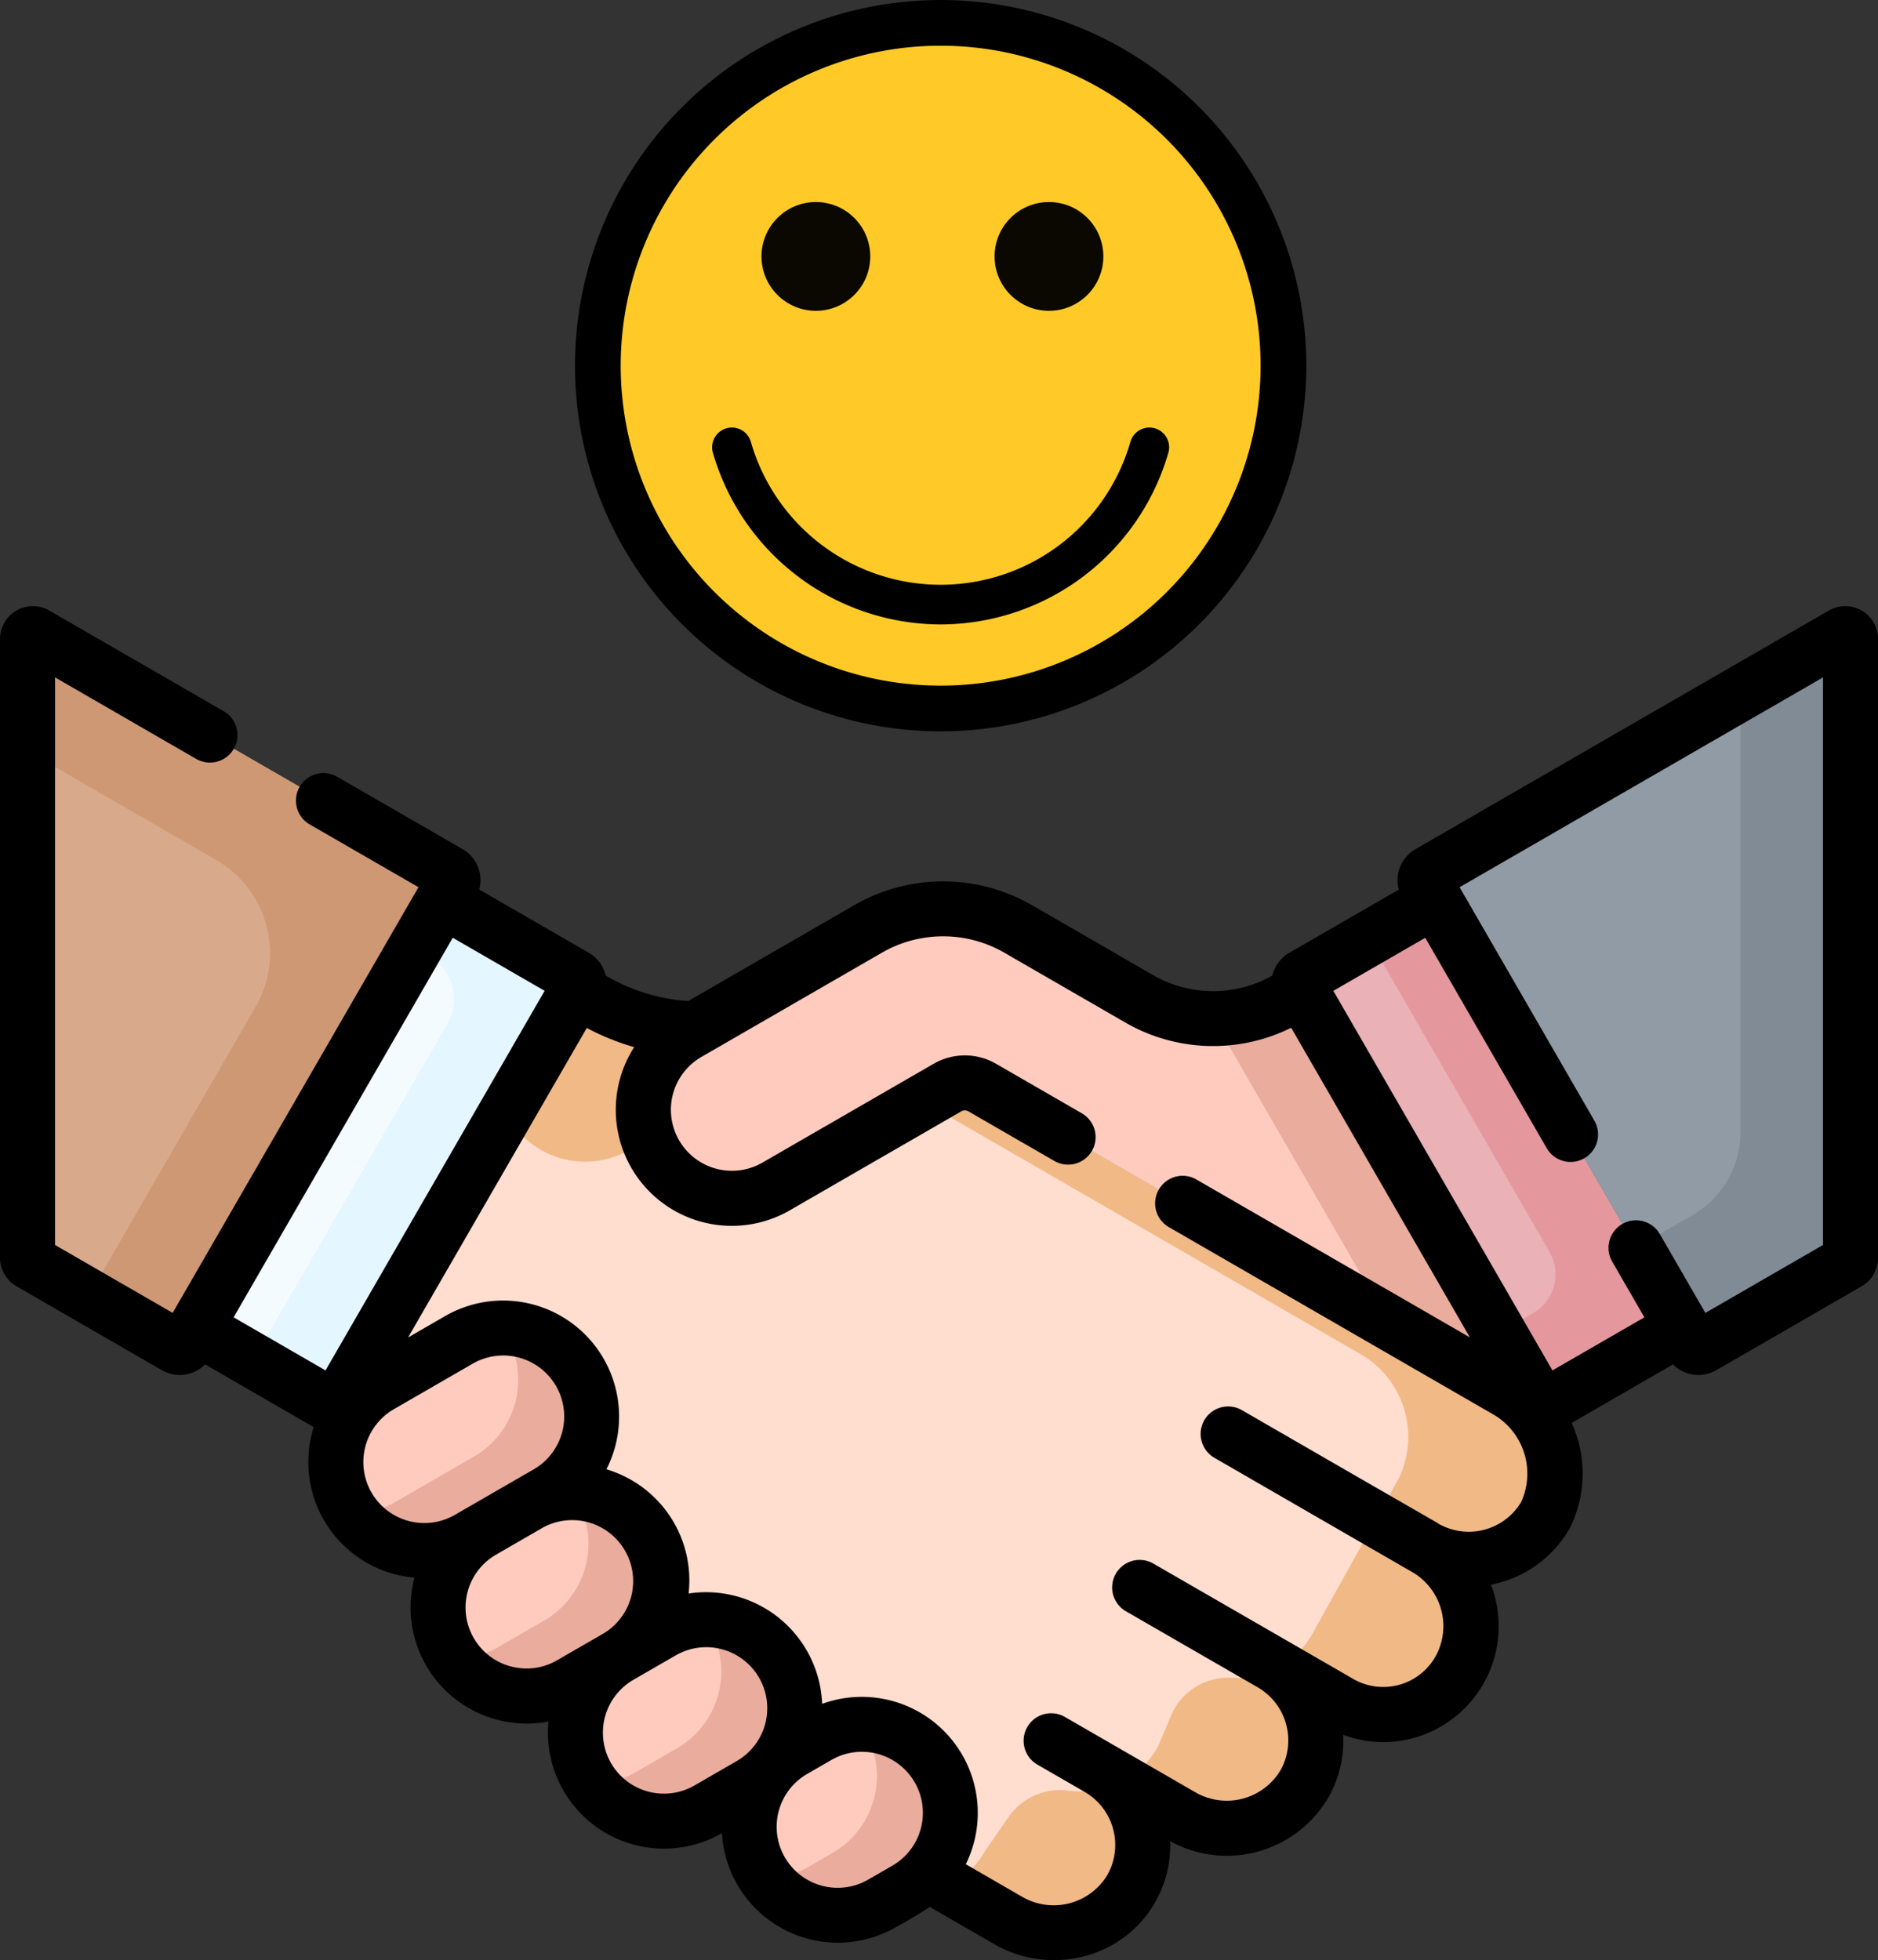 <svg xmlns="http://www.w3.org/2000/svg" width="120.848" height="126.126" viewBox="0 0 120.848 126.126">
  <rect x="0" y="0" width="120.848" height="126.126" fill="#333333" stroke="none"/>
  <g id="Won" transform="translate(3988 15494)">
    <g id="Group_1071" data-name="Group 1071">
      <g id="deal_1_" data-name="deal(1)" transform="translate(-3988 -15526.437)">
        <path id="Path_1742" data-name="Path 1742" d="M362.88,151.613,378.75,179.1l-8.518,4.918a.532.532,0,0,1-.727-.195l-15.338-26.567a.532.532,0,0,1,.195-.727Z" transform="translate(-270.517 -61.252)" fill="#eab1b7"/>
        <path id="Path_1743" data-name="Path 1743" d="M377.431,151.613l-4.289,2.476,11.637,20.156a2.882,2.882,0,0,1-1.055,3.937l-2.194,1.267,2.526,4.375a.532.532,0,0,0,.727.195L393.3,179.1Z" transform="translate(-285.068 -61.252)" fill="#e4989d"/>
        <path id="Path_1744" data-name="Path 1744" d="M231.029,185.01l-33.857-19.547a2.237,2.237,0,0,0-2.236,0L183.9,171.831a5.7,5.7,0,0,1-5.7-9.867l11.632-6.716a9.636,9.636,0,0,1,9.635,0l7.808,4.508a9.491,9.491,0,0,0,9.491,0l.94-.541L232.86,185.45l-.638.369a5.733,5.733,0,0,0-.889-.633Z" transform="translate(-133.968 -63.043)" fill="#ffcbbe"/>
        <path id="Path_1745" data-name="Path 1745" d="M336.456,176.235l-.94.541a9.483,9.483,0,0,1-4.73,1.271l11.277,19.532,7.708,4.45.3.176a5.722,5.722,0,0,1,.889.633l.638-.369Z" transform="translate(-252.71 -80.062)" fill="#eaac9d"/>
        <g id="Group_1070" data-name="Group 1070" transform="translate(21.609 117.892)">
          <path id="Path_1746" data-name="Path 1746" d="M100.1,281.809l5.065-2.924a5.7,5.7,0,1,0-5.7-9.867L94.4,271.942a5.7,5.7,0,0,0,5.7,9.867Z" transform="translate(-91.549 -268.253)" fill="#ffcbbe"/>
          <path id="Path_1747" data-name="Path 1747" d="M127.965,325.3l3.009-1.737a5.7,5.7,0,1,0-5.7-9.867l-3.009,1.737a5.7,5.7,0,0,0,5.7,9.867Z" transform="translate(-112.841 -302.385)" fill="#ffcbbe"/>
          <path id="Path_1748" data-name="Path 1748" d="M165.41,359.966l2.715-1.567a5.7,5.7,0,0,0-5.7-9.867l-2.715,1.568a5.7,5.7,0,0,0,5.7,9.867Z" transform="translate(-141.448 -328.999)" fill="#ffcbbe"/>
          <path id="Path_1749" data-name="Path 1749" d="M212.813,387.8l1.54-.889a5.7,5.7,0,1,0-5.7-9.867l-1.54.889a5.7,5.7,0,0,0,5.7,9.867Z" transform="translate(-177.662 -350.783)" fill="#ffcbbe"/>
        </g>
        <path id="Path_1750" data-name="Path 1750" d="M110.74,271.1a5.7,5.7,0,0,0-5.036-2.848,5.755,5.755,0,0,1,.316.488,5.7,5.7,0,0,1-2.085,7.782l-5.065,2.924a5.671,5.671,0,0,1-2.746.763,5.7,5.7,0,0,0,7.466,1.6l5.065-2.924a5.7,5.7,0,0,0,2.085-7.782Z" transform="translate(-73.436 -150.361)" fill="#eaac9d"/>
        <path id="Path_1751" data-name="Path 1751" d="M136.553,315.78a5.7,5.7,0,0,0-5.036-2.848,5.756,5.756,0,0,1,.316.488,5.7,5.7,0,0,1-2.085,7.782l-3.009,1.737a5.671,5.671,0,0,1-2.746.763,5.7,5.7,0,0,0,7.466,1.6l3.009-1.737A5.7,5.7,0,0,0,136.553,315.78Z" transform="translate(-94.727 -184.493)" fill="#eaac9d"/>
        <path id="Path_1752" data-name="Path 1752" d="M173.705,350.616a5.7,5.7,0,0,0-5.036-2.848,5.76,5.76,0,0,1,.316.488,5.7,5.7,0,0,1-2.085,7.782l-2.715,1.567a5.67,5.67,0,0,1-2.746.763,5.7,5.7,0,0,0,7.466,1.6l2.715-1.567A5.7,5.7,0,0,0,173.705,350.616Z" transform="translate(-123.334 -211.107)" fill="#eaac9d"/>
        <path id="Path_1753" data-name="Path 1753" d="M219.934,379.131a5.7,5.7,0,0,0-5.036-2.848,5.756,5.756,0,0,1,.316.488,5.7,5.7,0,0,1-2.085,7.782l-1.54.889a5.671,5.671,0,0,1-2.746.763,5.7,5.7,0,0,0,7.466,1.6l1.54-.889A5.7,5.7,0,0,0,219.934,379.131Z" transform="translate(-159.548 -232.891)" fill="#eaac9d"/>
        <path id="Path_1754" data-name="Path 1754" d="M69.32,151.613,53.449,179.1l8.518,4.918a.532.532,0,0,0,.727-.195l15.338-26.567a.532.532,0,0,0-.195-.727Z" transform="translate(-40.833 -61.252)" fill="#f4fbff"/>
        <path id="Path_1755" data-name="Path 1755" d="M89.71,156.531l-8.518-4.918-1.77,3.066.889.513a3.209,3.209,0,0,1,1.174,4.384L68.99,181.22l4.85,2.8a.532.532,0,0,0,.727-.195l15.338-26.567a.532.532,0,0,0-.195-.727Z" transform="translate(-52.706 -61.252)" fill="#e4f6ff"/>
        <path id="Path_1756" data-name="Path 1756" d="M121,188.851a5.7,5.7,0,1,1-5.7-9.867l.483-.279a13.759,13.759,0,0,1-6.53-1.842l-1.089-.628L93.023,202.47l.915.529a5.682,5.682,0,0,1,1.587-1.356l4.954-2.86a5.8,5.8,0,0,1,7.947,2.117,5.7,5.7,0,0,1-2.139,7.686l-1.175.678a5.7,5.7,0,1,1,5.7,9.867l.133-.077,2.715-1.568a5.7,5.7,0,0,1,7.12,8.7,5.693,5.693,0,0,1,1.354-1.085l1.54-.889a5.7,5.7,0,0,1,7.016,8.82l5.264,3.039a5.8,5.8,0,0,0,7.947-2.117,5.7,5.7,0,0,0-2.139-7.686l5.33,3.077a5.8,5.8,0,0,0,7.947-2.117,5.7,5.7,0,0,0-2.139-7.686l4.318,2.493a5.633,5.633,0,0,0,7.93-2.382l.009-.018a5.775,5.775,0,0,0-2.243-7.467l-.173-.1a5.7,5.7,0,0,0,7.782-2.085,6.154,6.154,0,0,0-2.39-7.958l-33.857-19.547a2.237,2.237,0,0,0-2.236,0Z" transform="translate(-71.067 -80.063)" fill="#ffddcf"/>
        <path id="Path_1757" data-name="Path 1757" d="M138.084,184.4a5.7,5.7,0,0,0,7.782,2.085l1.212-.7a5.7,5.7,0,0,1,2.532-6.807l.483-.279a13.759,13.759,0,0,1-6.53-1.842l-1.089-.628-4.548,7.877Q138,184.26,138.084,184.4Z" transform="translate(-105.371 -80.062)" fill="#f1b986"/>
        <path id="Path_1758" data-name="Path 1758" d="M315.854,360.8a5.593,5.593,0,0,1-2.991.653,4,4,0,0,0-3.9,2.489l-.708,1.687a3.408,3.408,0,0,1-.237.476,5.543,5.543,0,0,1-2.211,2.03l3.84,2.217a5.8,5.8,0,0,0,7.947-2.117A5.7,5.7,0,0,0,315.854,360.8Z" transform="translate(-233.629 -221.061)" fill="#f1b986"/>
        <path id="Path_1759" data-name="Path 1759" d="M289.352,221.282l-33.857-19.547a2.237,2.237,0,0,0-2.236,0l-1.559.9,28.21,16.287a6.154,6.154,0,0,1,2.39,7.958l-5.366,9.652-.009.018a5.712,5.712,0,0,1-2.39,2.49l3.9,2.252a5.633,5.633,0,0,0,7.93-2.382l.009-.018a5.774,5.774,0,0,0-2.243-7.467l-.173-.1a5.7,5.7,0,0,0,7.782-2.085,6.154,6.154,0,0,0-2.39-7.958Z" transform="translate(-192.29 -99.314)" fill="#f1b986"/>
        <path id="Path_1760" data-name="Path 1760" d="M266.345,392.84A4.026,4.026,0,0,0,262.5,394.5l-1.531,2.211a5.535,5.535,0,0,1-2.345,2.26l3.839,2.217a5.8,5.8,0,0,0,7.947-2.117,5.7,5.7,0,0,0-.888-6.71A5.916,5.916,0,0,1,266.345,392.84Z" transform="translate(-197.579 -245.177)" fill="#f1b986"/>
        <path id="Path_1761" data-name="Path 1761" d="M34.612,94.345,8.016,78.99a.344.344,0,0,0-.516.3V119.1a.344.344,0,0,0,.172.3l9.355,5.4a.532.532,0,0,0,.727-.195L34.807,95.073a.533.533,0,0,0-.195-.727Z" transform="translate(-5.73 -5.735)" fill="#d8aa8b"/>
        <path id="Path_1762" data-name="Path 1762" d="M34.612,94.346,8.016,78.991a.344.344,0,0,0-.516.3V86.5l12.148,7.014a6.909,6.909,0,0,1,2.529,9.438L11.429,121.571l5.6,3.232a.532.532,0,0,0,.727-.195L34.807,95.073A.532.532,0,0,0,34.612,94.346Z" transform="translate(-5.73 -5.735)" fill="#ce9875"/>
        <path id="Path_1763" data-name="Path 1763" d="M388.772,94.345a.532.532,0,0,0-.195.727l17.052,29.536a.532.532,0,0,0,.727.195l9.355-5.4a.344.344,0,0,0,.172-.3V79.288a.344.344,0,0,0-.516-.3Z" transform="translate(-296.806 -5.735)" fill="#909ba5"/>
        <path id="Path_1764" data-name="Path 1764" d="M459.309,78.99l-6.565,3.79v28.238a6.171,6.171,0,0,1-3.086,5.345l-3.636,2.1,3.548,6.146a.532.532,0,0,0,.727.195l9.355-5.4a.344.344,0,0,0,.172-.3V79.288A.344.344,0,0,0,459.309,78.99Z" transform="translate(-340.746 -5.735)" fill="#808b95"/>
        <path id="Path_1765" data-name="Path 1765" d="M1.057,115.2l9.355,5.4a2.3,2.3,0,0,0,2.786-.371l6.988,4.035a7.465,7.465,0,0,0,6.483,9.686,7.474,7.474,0,0,0,8.624,9.258,7.467,7.467,0,0,0,11.164,7.182,7.468,7.468,0,0,0,11.188,6.052,25.118,25.118,0,0,0,2.183-1.305L64,157.546a7.7,7.7,0,0,0,5.877.738,7.347,7.347,0,0,0,5.42-7.374,7.569,7.569,0,0,0,10.222-2.883,7.389,7.389,0,0,0,.91-3.965,7.347,7.347,0,0,0,4.715.157,7.463,7.463,0,0,0,4.8-9.815,7.453,7.453,0,0,0,5.047-3.594q.027-.046.05-.093a7.879,7.879,0,0,0,.094-6.721l6.522-3.765a2.3,2.3,0,0,0,2.786.371l9.355-5.4a2.12,2.12,0,0,0,1.058-1.831V73.553a2.116,2.116,0,0,0-3.172-1.831l-26.6,15.355a2.3,2.3,0,0,0-1.072,2.6l-7.051,4.071a2.3,2.3,0,0,0-1.088,1.463A7.744,7.744,0,0,1,74.2,95.18l-7.808-4.508a11.438,11.438,0,0,0-11.406,0l-10.7,6.178a12.047,12.047,0,0,1-5.308-1.641,2.3,2.3,0,0,0-1.088-1.464l-7.051-4.071a2.3,2.3,0,0,0-1.072-2.6L21.7,82.419a1.77,1.77,0,0,0-1.77,3.066l7,4.039L11.111,116.916l-7.57-4.371V76.024l9.084,5.245a1.77,1.77,0,0,0,1.77-3.066L3.171,71.722A2.116,2.116,0,0,0,0,73.553v39.815A2.119,2.119,0,0,0,1.057,115.2Zm22.849,13.277a3.931,3.931,0,0,1,1.437-5.364l5.065-2.924a3.926,3.926,0,1,1,3.926,6.8l-5.065,2.924a3.931,3.931,0,0,1-5.364-1.437Zm8.962,11.188a3.926,3.926,0,0,1-.947-7.193l3.013-1.74a3.926,3.926,0,0,1,3.922,6.8l-3.009,1.737a3.9,3.9,0,0,1-2.979.392Zm6.454,6.224a3.931,3.931,0,0,1,1.437-5.364l2.715-1.567a3.926,3.926,0,1,1,3.926,6.8l-2.715,1.568a3.931,3.931,0,0,1-5.364-1.437Zm18.093,6.6-1.54.889a3.926,3.926,0,1,1-3.926-6.8l1.54-.889a3.926,3.926,0,1,1,3.926,6.8Zm34.3-59.709,7.816,13.538a1.77,1.77,0,1,0,3.066-1.77L93.924,89.525l23.385-13.5v36.522l-7.57,4.371-2.929-5.074a1.77,1.77,0,0,0-3.066,1.77l2.072,3.589L99.9,120.616,85.8,96.193ZM40.808,99.817a7.466,7.466,0,0,0,10.013,10.5l11.033-6.368a.467.467,0,0,1,.466,0l5.526,3.19a1.77,1.77,0,1,0,1.77-3.066l-5.525-3.19a4.017,4.017,0,0,0-4.006,0l-11.033,6.368a3.926,3.926,0,0,1-3.926-6.8l11.632-6.716a7.887,7.887,0,0,1,7.865,0l7.808,4.508a11.3,11.3,0,0,0,10.656.325l11.5,19.925-17.6-10.162a1.77,1.77,0,1,0-1.77,3.066l20.956,12.1a4.406,4.406,0,0,1,1.715,5.585,3.931,3.931,0,0,1-5.337,1.391c-.271-.181,2.117,1.222-12.636-7.3a1.77,1.77,0,1,0-1.77,3.066l12.81,7.4a4.024,4.024,0,0,1,1.535,5.16,3.862,3.862,0,0,1-5.462,1.64l-4.315-2.491,0,0-8.492-4.9a1.77,1.77,0,0,0-1.77,3.066l8.492,4.9a3.945,3.945,0,0,1,1.475,5.3,4.032,4.032,0,0,1-5.512,1.44l-8.381-4.839a1.77,1.77,0,0,0-1.77,3.066l3.051,1.762a3.945,3.945,0,0,1,1.475,5.3,4.032,4.032,0,0,1-5.512,1.44l-3.621-2.091a7.465,7.465,0,0,0-9.244-10.32,7.481,7.481,0,0,0-8.593-7.1,7.453,7.453,0,0,0-5.289-7.991,7.465,7.465,0,0,0-10.383-9.858l-2.38,1.374,11.5-19.915a15.64,15.64,0,0,0,3.052,1.234Zm-19.861,20.8L15.034,117.2l14.1-24.423,5.913,3.414Z"/>
      </g>
      <g id="smile" transform="translate(-3951 -15494)">
        <ellipse id="Ellipse_204" data-name="Ellipse 204" cx="22.5" cy="22" rx="22.5" ry="22" transform="translate(0.5 1)" fill="#ffca28"/>
        <path id="Path_1766" data-name="Path 1766" d="M23.529,47.059A23.529,23.529,0,1,1,47.059,23.529,23.529,23.529,0,0,1,23.529,47.059Zm0-44.118A20.588,20.588,0,1,0,44.118,23.529,20.588,20.588,0,0,0,23.529,2.941Z"/>
        <path id="Path_1767" data-name="Path 1767" d="M85.526,301.041a15.281,15.281,0,0,1-14.666-11.09,1.271,1.271,0,0,1,2.445-.691,12.706,12.706,0,0,0,24.442,0,1.271,1.271,0,0,1,2.445.691A15.281,15.281,0,0,1,85.526,301.041Z" transform="translate(-61.997 -260.862)"/>
        <circle id="Ellipse_205" data-name="Ellipse 205" cx="3.5" cy="3.5" r="3.5" transform="translate(12 13)" fill="#0a0801"/>
        <circle id="Ellipse_206" data-name="Ellipse 206" cx="3.5" cy="3.5" r="3.5" transform="translate(27 13)" fill="#0a0801"/>
      </g>
    </g>
  </g>
</svg>
